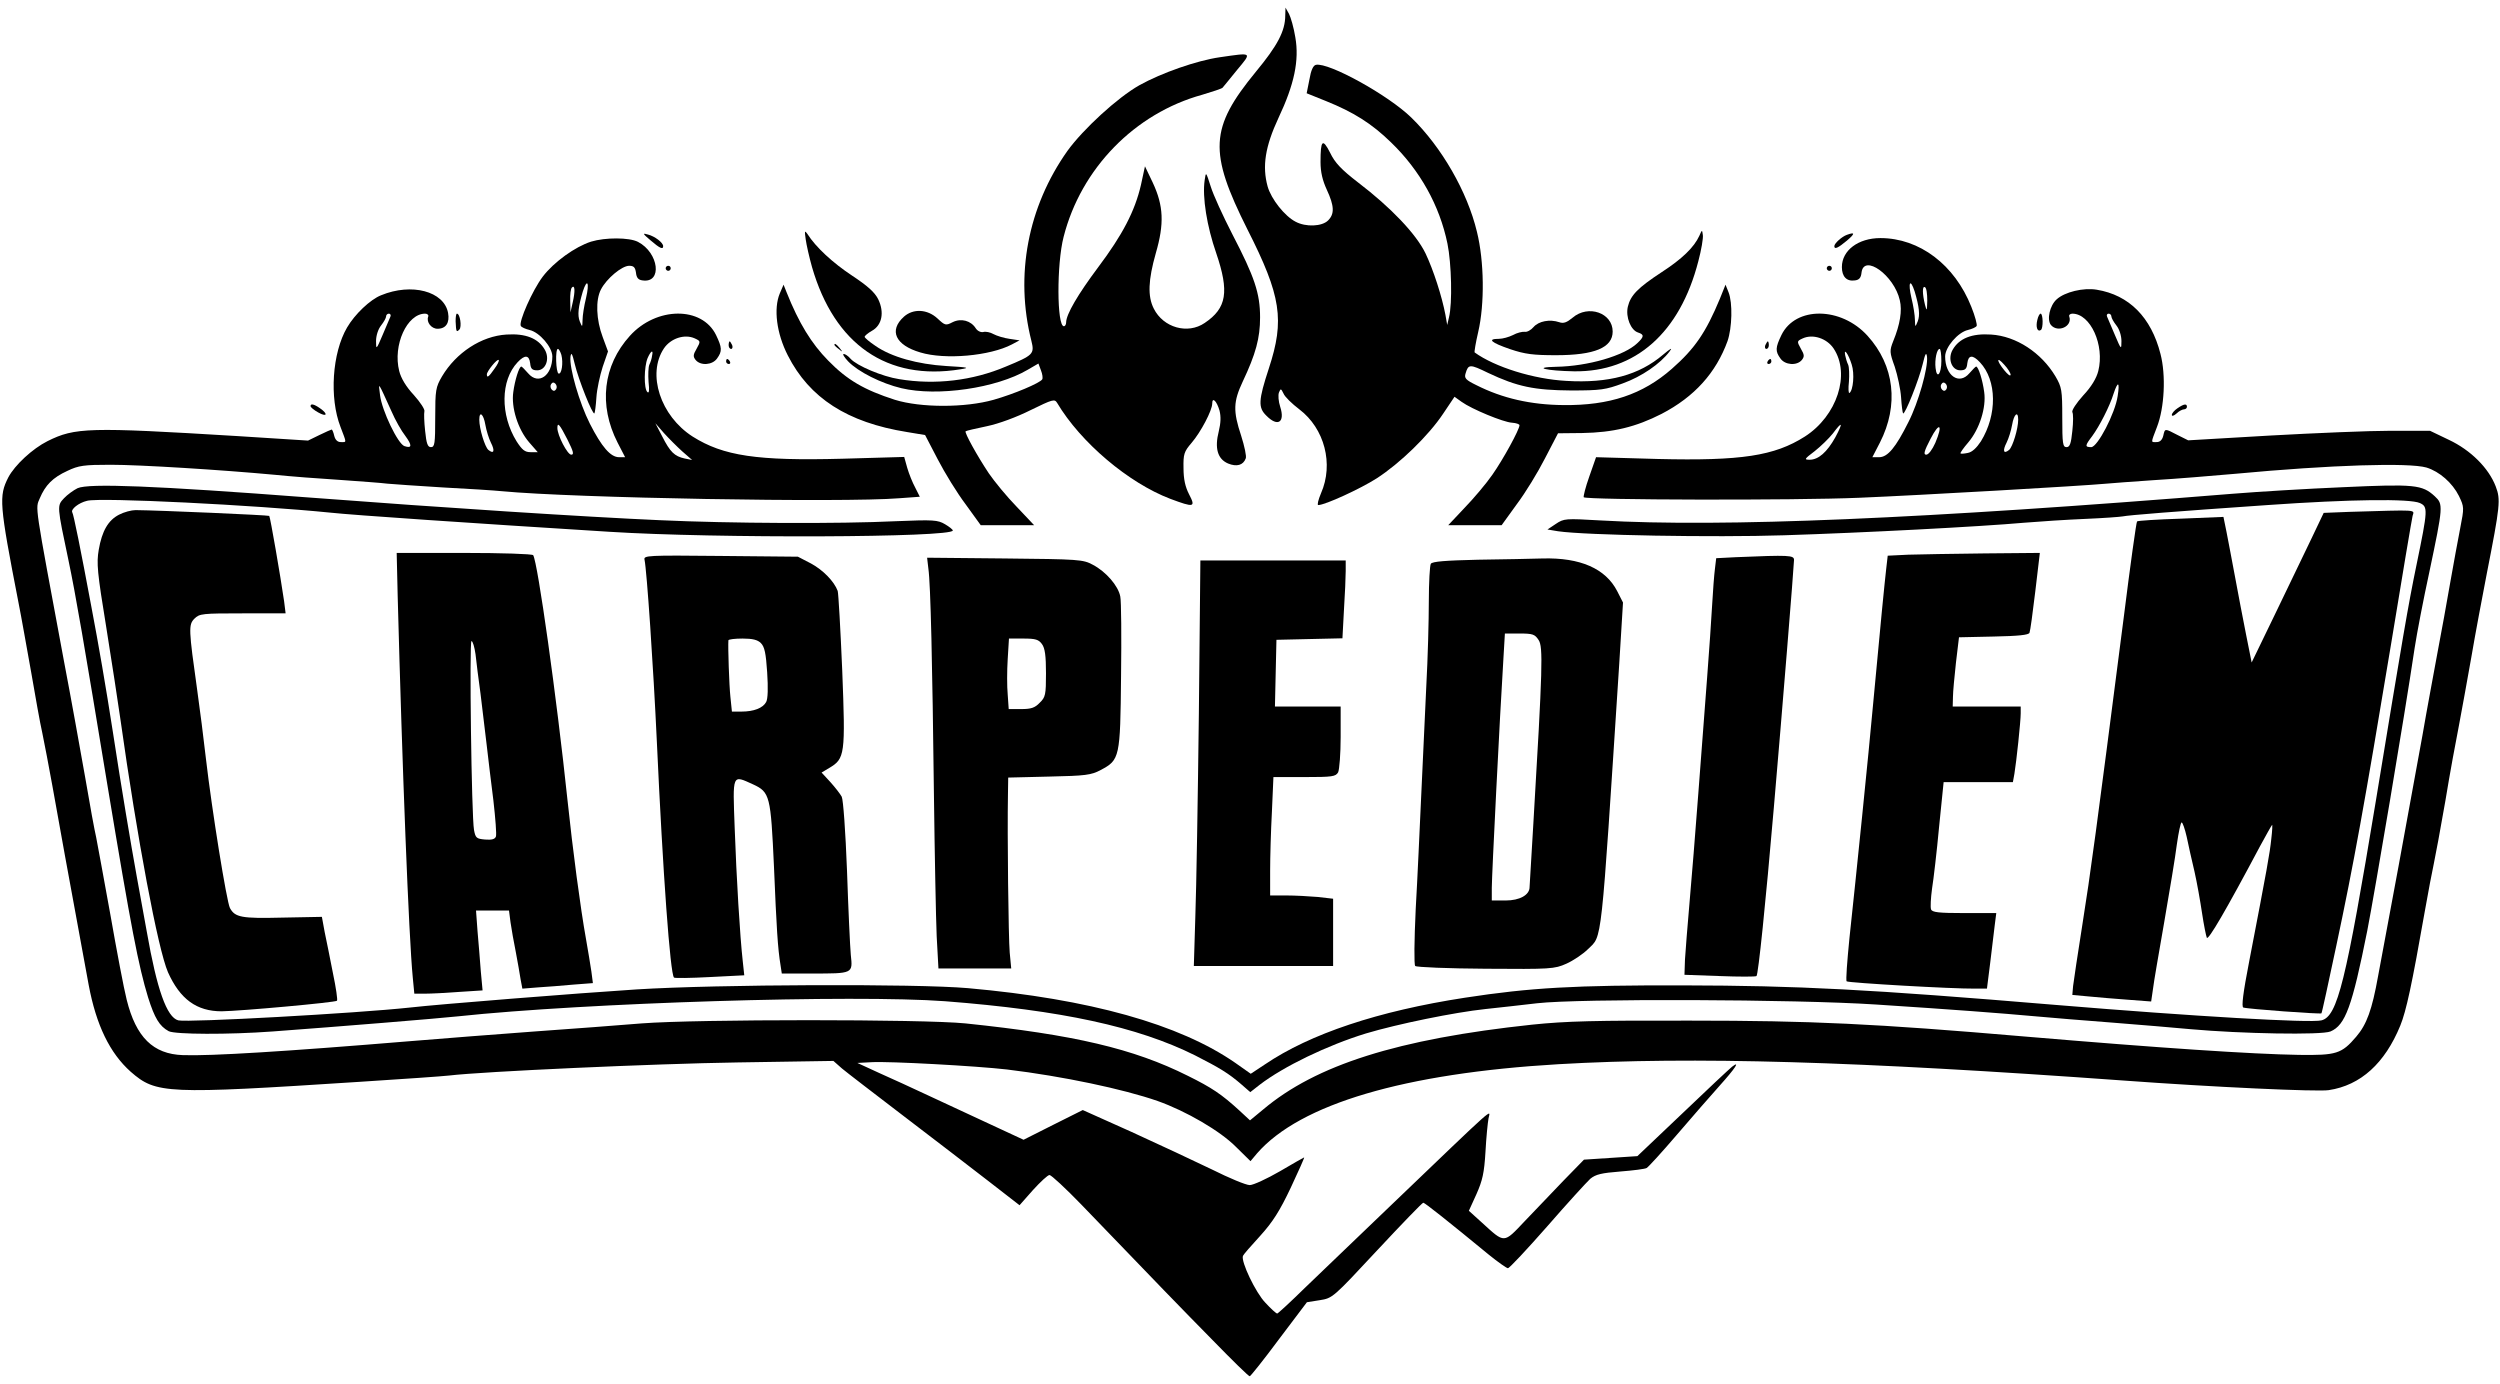<svg width="159" height="88" viewBox="0 0 159 88" fill="none" xmlns="http://www.w3.org/2000/svg">
<path d="M81.742 0.982C81.742 1.975 81.246 2.905 79.868 4.57C76.937 8.143 76.857 9.648 79.34 14.598C81.486 18.827 81.71 20.349 80.701 23.424C80.028 25.475 80.012 25.923 80.541 26.436C81.262 27.173 81.742 26.868 81.422 25.875C81.31 25.539 81.278 25.122 81.342 24.962C81.454 24.69 81.47 24.706 81.63 25.026C81.71 25.234 82.175 25.683 82.639 26.035C84.241 27.253 84.834 29.511 84.017 31.369C83.841 31.786 83.761 32.122 83.841 32.122C84.273 32.122 86.532 31.081 87.557 30.424C89.047 29.463 90.873 27.685 91.786 26.308L92.507 25.234L92.955 25.555C93.596 26.019 95.614 26.852 96.159 26.884C96.431 26.9 96.64 26.98 96.64 27.044C96.64 27.317 95.598 29.223 94.91 30.2C94.509 30.777 93.708 31.722 93.132 32.315L92.106 33.404H93.804H95.502L96.463 32.074C97.008 31.353 97.809 30.04 98.257 29.159L99.09 27.557L100.628 27.541C102.598 27.509 104.04 27.157 105.674 26.324C107.772 25.234 109.134 23.713 109.871 21.694C110.159 20.861 110.207 19.259 109.935 18.587L109.743 18.106L109.39 18.987C108.493 21.15 107.788 22.175 106.331 23.456C104.473 25.09 102.358 25.795 99.443 25.763C97.36 25.747 95.55 25.331 93.9 24.497C93.212 24.161 93.115 24.049 93.212 23.745C93.388 23.152 93.484 23.152 94.637 23.713C96.495 24.594 97.585 24.818 99.923 24.834C101.814 24.834 102.118 24.786 103.207 24.385C104.409 23.953 105.594 23.136 106.187 22.351C106.395 22.079 106.267 22.143 105.77 22.559C104.248 23.857 102.31 24.385 99.619 24.225C97.537 24.113 95.07 23.344 93.788 22.415C93.756 22.399 93.852 21.806 94.013 21.118C94.429 19.34 94.397 16.616 93.933 14.742C93.324 12.195 91.69 9.36 89.768 7.486C88.294 6.044 84.514 3.962 83.697 4.122C83.52 4.154 83.376 4.474 83.28 5.051L83.104 5.932L84.337 6.429C86.083 7.133 87.237 7.854 88.47 9.056C90.312 10.834 91.562 13.076 92.058 15.495C92.315 16.744 92.379 19.308 92.154 20.189L92.042 20.669L91.93 20.028C91.706 18.843 91.161 17.161 90.665 16.12C90.072 14.886 88.454 13.188 86.372 11.603C85.314 10.786 84.898 10.353 84.594 9.712C84.113 8.767 83.985 8.911 83.985 10.305C83.985 10.946 84.113 11.475 84.385 12.067C84.866 13.108 84.882 13.605 84.466 14.021C84.081 14.406 83.056 14.454 82.399 14.101C81.71 13.749 80.845 12.66 80.621 11.859C80.269 10.577 80.461 9.328 81.31 7.502C82.319 5.371 82.639 3.834 82.383 2.376C82.287 1.767 82.095 1.11 81.983 0.886L81.758 0.486L81.742 0.982Z" fill="black"/>
<path d="M77.578 3.641C76.12 3.85 73.877 4.635 72.468 5.419C71.074 6.204 68.88 8.223 67.886 9.6C65.371 13.156 64.539 17.513 65.596 21.678C65.804 22.511 65.724 22.591 63.978 23.312C61.864 24.209 59.477 24.497 57.186 24.113C56.129 23.953 54.495 23.264 54.094 22.816C53.95 22.639 53.742 22.511 53.662 22.511C53.566 22.511 53.694 22.72 53.934 22.976C54.575 23.648 56.049 24.385 57.33 24.69C59.621 25.234 63.369 24.69 65.356 23.52L66.044 23.12L66.204 23.552C66.301 23.793 66.333 24.049 66.285 24.129C66.124 24.369 64.49 25.058 63.193 25.427C61.383 25.939 58.564 25.939 56.914 25.427C54.975 24.802 53.886 24.177 52.669 22.928C51.612 21.855 50.811 20.557 50.026 18.587L49.834 18.106L49.593 18.667C49.193 19.628 49.385 21.198 50.106 22.607C51.483 25.314 53.886 26.868 57.683 27.477L58.836 27.669L59.637 29.207C60.085 30.072 60.87 31.353 61.415 32.074L62.376 33.404H64.074H65.772L64.651 32.218C64.026 31.578 63.241 30.617 62.889 30.104C62.152 28.999 61.319 27.493 61.415 27.429C61.447 27.397 62.056 27.253 62.761 27.108C63.529 26.948 64.651 26.532 65.548 26.083C66.957 25.395 67.07 25.363 67.23 25.619C68.735 28.15 71.779 30.713 74.422 31.722C75.96 32.298 76.056 32.267 75.623 31.433C75.383 30.969 75.271 30.472 75.271 29.768C75.255 28.887 75.303 28.726 75.784 28.166C76.376 27.477 77.097 26.099 77.097 25.667C77.097 25.218 77.385 25.507 77.562 26.115C77.658 26.5 77.642 26.9 77.514 27.429C77.241 28.502 77.433 29.191 78.106 29.479C78.651 29.703 79.067 29.591 79.228 29.159C79.292 29.031 79.147 28.374 78.939 27.717C78.411 26.131 78.443 25.539 79.035 24.273C79.868 22.511 80.141 21.502 80.141 20.189C80.141 18.651 79.788 17.61 78.379 14.902C77.786 13.749 77.161 12.387 77.001 11.859C76.697 10.914 76.697 10.898 76.617 11.458C76.456 12.532 76.761 14.406 77.353 16.104C78.186 18.555 78.026 19.596 76.617 20.541C75.543 21.278 73.99 20.845 73.381 19.628C72.98 18.843 73.028 17.802 73.509 16.104C74.054 14.23 74.005 13.092 73.317 11.619L72.82 10.577L72.564 11.763C72.179 13.429 71.394 14.934 69.841 17.001C68.559 18.715 67.806 19.996 67.806 20.509C67.806 20.637 67.742 20.749 67.662 20.749C67.214 20.749 67.198 16.793 67.646 15.063C68.751 10.722 72.163 7.214 76.456 6.028C77.097 5.836 77.69 5.644 77.754 5.58C77.818 5.5 78.234 5.003 78.683 4.442C79.628 3.305 79.676 3.337 77.578 3.641Z" fill="black"/>
<path d="M51.243 15.223C51.291 15.575 51.468 16.36 51.644 16.985C53.069 21.919 56.433 24.241 61.079 23.488C61.703 23.392 61.607 23.36 60.198 23.28C58.355 23.168 56.69 22.703 55.68 21.999C55.296 21.742 54.992 21.486 54.992 21.422C54.992 21.358 55.2 21.182 55.456 21.038C56.097 20.685 56.257 19.868 55.856 19.035C55.632 18.587 55.184 18.186 54.191 17.529C52.957 16.712 51.884 15.719 51.355 14.886C51.179 14.63 51.163 14.678 51.243 15.223Z" fill="black"/>
<path d="M108.077 14.998C107.741 15.735 106.972 16.472 105.69 17.305C104.153 18.314 103.704 18.779 103.528 19.516C103.384 20.172 103.72 21.006 104.185 21.15C104.585 21.278 104.569 21.422 104.12 21.838C103.288 22.623 100.997 23.296 98.963 23.328C97.409 23.36 98.338 23.584 100.116 23.616C104.008 23.665 106.844 21.166 108.013 16.616C108.205 15.896 108.333 15.143 108.301 14.95C108.253 14.598 108.253 14.598 108.077 14.998Z" fill="black"/>
<path d="M41.376 15.287C41.953 15.783 42.177 15.896 42.177 15.655C42.177 15.431 41.648 15.03 41.216 14.918C40.847 14.806 40.863 14.854 41.376 15.287Z" fill="black"/>
<path d="M117.464 14.935C117.143 15.047 116.663 15.479 116.663 15.655C116.663 15.88 116.887 15.784 117.464 15.303C117.992 14.854 117.992 14.742 117.464 14.935Z" fill="black"/>
<path d="M37.596 15.367C36.586 15.687 35.225 16.664 34.52 17.593C33.863 18.458 32.966 20.493 33.126 20.733C33.175 20.813 33.415 20.925 33.687 20.989C34.312 21.133 35.129 22.078 35.129 22.671C35.129 23.889 34.248 24.513 33.591 23.744C33.383 23.504 33.191 23.312 33.158 23.312C33.014 23.312 32.742 24.193 32.646 24.93C32.502 25.907 32.934 27.3 33.655 28.133L34.2 28.758H33.735C33.383 28.758 33.206 28.614 32.854 28.069C31.813 26.387 31.829 24.193 32.918 23.04C33.383 22.543 33.655 22.575 33.719 23.104C33.751 23.456 33.847 23.552 34.168 23.552C34.712 23.552 34.985 22.815 34.648 22.239C34.232 21.518 33.431 21.197 32.213 21.277C30.611 21.374 29.01 22.431 28.113 23.937C27.712 24.625 27.68 24.802 27.68 26.548C27.68 28.213 27.648 28.438 27.408 28.438C27.2 28.438 27.119 28.213 27.039 27.413C26.975 26.836 26.959 26.291 26.991 26.163C27.039 26.051 26.735 25.587 26.319 25.122C25.822 24.593 25.502 24.049 25.39 23.6C24.973 21.95 25.886 19.948 27.039 19.948C27.183 19.948 27.28 20.044 27.232 20.14C27.104 20.493 27.44 20.909 27.824 20.909C28.369 20.909 28.609 20.525 28.497 19.9C28.241 18.522 26.174 17.978 24.236 18.779C23.547 19.051 22.57 19.98 22.074 20.829C21.128 22.447 20.936 25.298 21.657 27.156C22.058 28.213 22.058 28.117 21.673 28.117C21.465 28.117 21.321 27.973 21.257 27.717C21.209 27.493 21.128 27.317 21.096 27.317C21.064 27.317 20.712 27.477 20.312 27.669L19.591 28.021L15.073 27.733C5.607 27.156 4.774 27.188 3.028 28.053C2.067 28.534 0.945 29.575 0.529 30.36C-0.08 31.561 -0.048 32.026 1.169 38.289C1.362 39.25 1.714 41.269 1.986 42.774C2.243 44.264 2.547 45.994 2.691 46.619C2.819 47.227 3.108 48.749 3.332 49.983C3.668 51.905 4.357 55.669 5.639 62.637C6.119 65.2 6.984 66.978 8.314 68.164C9.932 69.573 10.524 69.605 22.875 68.804C25.614 68.628 28.161 68.452 28.561 68.404C30.692 68.148 41.616 67.651 46.902 67.571L53.005 67.475L53.55 67.956C53.854 68.212 55.632 69.573 57.475 70.983C59.333 72.393 61.736 74.251 62.841 75.1L64.843 76.653L65.692 75.692C66.173 75.164 66.637 74.731 66.749 74.731C66.861 74.731 67.775 75.58 68.768 76.606C73.685 81.715 75.079 83.157 77.145 85.255C78.379 86.521 79.42 87.546 79.484 87.53C79.532 87.53 80.381 86.473 81.342 85.175L83.12 82.821L83.937 82.692C84.754 82.564 84.786 82.532 87.589 79.521C89.143 77.855 90.457 76.493 90.521 76.493C90.617 76.493 92.091 77.663 94.702 79.809C95.278 80.274 95.823 80.658 95.903 80.658C95.999 80.658 97.12 79.457 98.402 77.999C99.683 76.525 100.917 75.18 101.141 74.972C101.493 74.683 101.862 74.603 103.063 74.507C103.88 74.443 104.633 74.347 104.729 74.283C104.841 74.219 105.706 73.274 106.651 72.168C107.597 71.063 108.814 69.669 109.359 69.061C110.368 67.939 110.704 67.427 110.159 67.843C109.999 67.972 108.574 69.301 107.004 70.807L104.137 73.53L102.439 73.642L100.741 73.754L99.443 75.084C98.738 75.821 97.633 76.974 96.976 77.663C95.615 79.104 95.711 79.088 94.269 77.775L93.42 77.006L93.901 75.949C94.285 75.084 94.397 74.603 94.477 73.242C94.525 72.344 94.621 71.383 94.67 71.127C94.766 70.582 95.374 70.038 88.47 76.653C86.404 78.624 83.953 80.995 83.008 81.892C82.079 82.805 81.278 83.541 81.23 83.541C81.166 83.541 80.83 83.237 80.477 82.853C79.868 82.228 78.907 80.226 79.052 79.873C79.067 79.809 79.564 79.233 80.141 78.608C80.942 77.727 81.39 77.022 82.095 75.532C82.592 74.475 82.976 73.61 82.944 73.61C82.928 73.61 82.223 74.01 81.406 74.491C80.573 74.972 79.708 75.372 79.484 75.372C79.244 75.372 78.171 74.924 77.081 74.379C75.992 73.85 73.685 72.777 71.971 71.992L68.864 70.599L66.974 71.544L65.099 72.489L62.889 71.463C61.671 70.903 59.925 70.086 58.996 69.653C58.067 69.221 56.69 68.58 55.921 68.244L54.527 67.603L55.44 67.555C56.578 67.491 62.088 67.795 64.042 68.019C67.614 68.452 71.459 69.269 73.621 70.022C75.431 70.663 77.61 71.928 78.619 72.953L79.532 73.85L79.948 73.354C82.688 70.214 89.319 68.26 99.123 67.683C107.693 67.187 118.025 67.491 135.084 68.724C140.755 69.141 147.419 69.445 148.107 69.333C150.142 69.029 151.679 67.619 152.657 65.232C153.041 64.287 153.393 62.653 154.226 57.912C154.435 56.727 154.691 55.381 154.787 54.948C154.883 54.5 155.22 52.706 155.524 50.944C155.812 49.182 156.213 47.019 156.389 46.138C156.549 45.257 156.918 43.303 157.174 41.813C157.43 40.307 157.879 37.937 158.151 36.527C159.016 32.122 159.048 31.786 158.728 30.937C158.279 29.767 157.142 28.63 155.748 27.973L154.547 27.397H152.064C150.702 27.397 147.242 27.541 144.375 27.701L139.169 28.005L138.496 27.669C137.663 27.236 137.695 27.236 137.583 27.717C137.519 27.973 137.375 28.117 137.167 28.117C136.782 28.117 136.782 28.213 137.183 27.156C137.663 25.923 137.759 23.857 137.407 22.511C136.814 20.172 135.405 18.763 133.354 18.426C132.505 18.282 131.32 18.57 130.807 19.035C130.359 19.435 130.167 20.332 130.439 20.669C130.871 21.181 131.817 20.765 131.608 20.14C131.56 20.044 131.656 19.948 131.8 19.948C132.954 19.948 133.867 21.95 133.45 23.6C133.338 24.049 133.018 24.593 132.489 25.154C132.057 25.634 131.752 26.099 131.8 26.211C131.865 26.307 131.865 26.836 131.8 27.413C131.72 28.213 131.64 28.438 131.432 28.438C131.192 28.438 131.16 28.213 131.16 26.548C131.16 24.802 131.128 24.625 130.727 23.937C129.83 22.431 128.228 21.374 126.627 21.277C125.409 21.197 124.608 21.518 124.192 22.239C123.855 22.815 124.128 23.552 124.672 23.552C124.993 23.552 125.089 23.456 125.121 23.104C125.185 22.575 125.457 22.543 125.922 23.04C127.011 24.193 127.027 26.387 125.986 28.069C125.713 28.486 125.425 28.758 125.153 28.806C124.929 28.854 124.72 28.87 124.688 28.838C124.656 28.806 124.88 28.486 125.185 28.133C125.89 27.3 126.338 25.923 126.194 24.93C126.098 24.193 125.826 23.312 125.681 23.312C125.649 23.312 125.457 23.504 125.249 23.744C124.592 24.513 123.711 23.889 123.711 22.671C123.711 22.078 124.528 21.133 125.153 20.989C125.425 20.925 125.665 20.813 125.713 20.733C125.762 20.669 125.617 20.108 125.377 19.515C124.32 16.84 122.077 15.142 119.594 15.142C118.185 15.142 117.144 15.927 117.144 16.985C117.144 17.593 117.448 17.914 117.977 17.834C118.249 17.802 118.361 17.657 118.393 17.337C118.537 16.119 120.475 17.513 120.828 19.099C120.988 19.756 120.844 20.637 120.411 21.694C120.171 22.303 120.171 22.399 120.507 23.328C120.684 23.872 120.876 24.753 120.908 25.266C120.94 25.795 121.004 26.259 121.036 26.291C121.148 26.403 122.045 24.161 122.285 23.152C122.446 22.479 122.51 22.367 122.558 22.687C122.638 23.376 122.013 25.602 121.372 26.852C120.572 28.454 120.059 29.078 119.514 29.078H119.082L119.562 28.149C120.78 25.763 120.491 23.248 118.777 21.358C117.095 19.499 114.196 19.467 113.299 21.309C112.915 22.11 112.899 22.335 113.235 22.799C113.523 23.216 114.276 23.28 114.597 22.895C114.773 22.671 114.757 22.559 114.533 22.174C114.276 21.71 114.276 21.694 114.661 21.518C115.301 21.229 116.182 21.518 116.615 22.159C117.704 23.792 116.839 26.451 114.789 27.765C112.851 28.998 110.736 29.319 105.434 29.191L101.509 29.078L101.077 30.312C100.837 30.985 100.693 31.577 100.725 31.625C100.901 31.802 114.164 31.834 118.265 31.657C122.141 31.497 132.425 30.905 133.963 30.761C134.267 30.728 135.645 30.632 137.007 30.536C138.368 30.456 140.675 30.264 142.132 30.136C148.3 29.559 153.201 29.415 154.323 29.735C155.156 29.992 155.972 30.712 156.389 31.545C156.725 32.25 156.725 32.282 156.469 33.596C156.325 34.333 156.037 35.902 155.828 37.088C155.62 38.273 155.268 40.259 155.027 41.493C154.803 42.726 154.355 45.097 154.066 46.779C153.762 48.445 153.073 52.193 152.544 55.109C152 58.008 151.423 61.148 151.247 62.077C150.863 64.223 150.526 65.152 149.853 65.937C148.924 67.026 148.588 67.123 146.217 67.091C143.222 67.042 137.455 66.658 128.757 65.921C119.242 65.104 115.173 64.912 107.532 64.912C101.461 64.896 99.603 64.944 97.441 65.168C88.887 66.081 83.697 67.731 80.333 70.567L79.5 71.255L78.827 70.631C77.69 69.589 77.065 69.173 75.543 68.42C72.084 66.69 68.319 65.809 61.399 65.088C58.708 64.816 44.339 64.816 40.815 65.088C39.406 65.2 36.346 65.441 34.007 65.601C31.669 65.777 28.065 66.049 25.998 66.225C18.245 66.866 13.392 67.171 11.63 67.106C9.739 67.042 8.65 65.969 8.057 63.582C7.881 62.894 7.417 60.443 7.016 58.152C6.6 55.861 6.199 53.667 6.119 53.267C6.023 52.866 5.703 51.136 5.414 49.422C5.11 47.708 4.517 44.392 4.069 42.053C2.163 31.802 2.243 32.378 2.531 31.689C2.883 30.857 3.348 30.376 4.293 29.944C4.998 29.607 5.334 29.559 7.032 29.559C8.906 29.559 14.048 29.879 17.508 30.2C18.437 30.296 20.28 30.44 21.593 30.52C22.923 30.616 24.284 30.712 24.637 30.761C24.989 30.793 26.575 30.905 28.161 31.001C29.747 31.081 31.445 31.193 31.925 31.241C36.442 31.674 53.614 31.978 57.186 31.689L58.5 31.593L58.211 31.017C58.035 30.696 57.811 30.136 57.699 29.751L57.507 29.062L53.566 29.175C48.152 29.319 46.005 28.998 44.051 27.765C42.001 26.451 41.136 23.792 42.225 22.159C42.657 21.518 43.538 21.229 44.179 21.518C44.564 21.694 44.564 21.71 44.307 22.174C44.083 22.559 44.067 22.671 44.243 22.895C44.564 23.28 45.316 23.216 45.605 22.799C45.941 22.335 45.925 22.11 45.541 21.309C44.644 19.467 41.744 19.499 40.062 21.358C38.348 23.248 38.06 25.763 39.278 28.149L39.758 29.078H39.374C38.829 29.078 38.268 28.422 37.516 26.948C36.843 25.619 36.202 23.392 36.282 22.687C36.33 22.367 36.394 22.479 36.554 23.152C36.795 24.161 37.692 26.403 37.804 26.291C37.836 26.259 37.9 25.795 37.932 25.266C37.964 24.753 38.156 23.872 38.332 23.328L38.669 22.351L38.332 21.438C37.916 20.332 37.868 19.083 38.22 18.41C38.573 17.721 39.55 16.904 40.014 16.904C40.303 16.904 40.399 17 40.447 17.337C40.479 17.657 40.591 17.802 40.863 17.834C42.145 18.026 41.905 16.072 40.575 15.383C40.014 15.094 38.493 15.094 37.596 15.367ZM37.275 18.939C37.147 19.451 37.051 20.076 37.051 20.348C37.035 20.829 37.035 20.829 36.875 20.445C36.715 20.044 36.779 19.515 37.067 18.538C37.355 17.657 37.499 17.978 37.275 18.939ZM121.773 18.538C122.061 19.515 122.125 20.044 121.965 20.445C121.805 20.829 121.805 20.829 121.789 20.348C121.789 20.076 121.693 19.451 121.565 18.939C121.34 17.978 121.485 17.657 121.773 18.538ZM36.426 19.227L36.282 19.868L36.266 19.131C36.25 18.73 36.298 18.346 36.378 18.282C36.57 18.09 36.586 18.538 36.426 19.227ZM122.574 19.115C122.558 19.788 122.542 19.82 122.43 19.387C122.253 18.666 122.253 18.154 122.43 18.266C122.526 18.314 122.574 18.698 122.574 19.115ZM24.829 20.14C24.781 20.252 24.556 20.781 24.332 21.309C23.932 22.255 23.916 22.255 23.916 21.694C23.916 21.358 24.044 20.941 24.236 20.701C24.412 20.477 24.556 20.22 24.556 20.124C24.556 20.028 24.637 19.948 24.733 19.948C24.829 19.948 24.877 20.044 24.829 20.14ZM134.283 20.124C134.283 20.22 134.428 20.477 134.604 20.701C134.796 20.941 134.924 21.358 134.924 21.694C134.924 22.255 134.908 22.255 134.508 21.309C134.283 20.781 134.059 20.252 134.011 20.14C133.963 20.044 134.011 19.948 134.107 19.948C134.203 19.948 134.283 20.028 134.283 20.124ZM35.705 22.575C35.834 23.088 35.721 23.808 35.529 23.76C35.353 23.712 35.305 22.191 35.481 22.191C35.545 22.191 35.641 22.367 35.705 22.575ZM123.471 22.959C123.471 23.792 123.183 24.145 123.102 23.408C123.038 22.879 123.183 22.191 123.359 22.191C123.423 22.191 123.471 22.527 123.471 22.959ZM41.472 22.623C41.456 22.783 41.376 23.04 41.296 23.2C41.232 23.36 41.216 23.84 41.248 24.289C41.312 24.85 41.28 25.042 41.168 24.93C40.944 24.706 40.959 23.344 41.184 22.783C41.392 22.303 41.568 22.207 41.472 22.623ZM117.768 23.184C117.96 23.76 117.864 24.834 117.624 24.994C117.56 25.026 117.544 24.706 117.592 24.273C117.624 23.84 117.608 23.36 117.544 23.2C117.464 23.04 117.384 22.767 117.352 22.591C117.256 22.094 117.56 22.511 117.768 23.184ZM31.445 23.456C31.092 23.969 30.964 24.065 30.964 23.808C30.964 23.616 31.621 22.799 31.717 22.895C31.765 22.943 31.637 23.2 31.445 23.456ZM127.876 23.84C127.86 23.953 127.684 23.808 127.475 23.552C126.963 22.927 126.963 22.623 127.475 23.2C127.7 23.44 127.876 23.728 127.876 23.84ZM35.369 24.753C35.289 24.882 35.193 24.882 35.097 24.785C35.001 24.689 34.985 24.529 35.049 24.433C35.129 24.305 35.225 24.305 35.321 24.401C35.417 24.497 35.433 24.657 35.369 24.753ZM123.791 24.753C123.711 24.882 123.615 24.882 123.519 24.785C123.423 24.689 123.407 24.529 123.471 24.433C123.551 24.305 123.647 24.305 123.743 24.401C123.839 24.497 123.855 24.657 123.791 24.753ZM24.893 26.147C25.133 26.708 25.534 27.413 25.774 27.717C26.222 28.326 26.206 28.534 25.726 28.374C25.309 28.245 24.284 26.099 24.172 25.138C24.06 24.273 24.012 24.209 24.893 26.147ZM134.684 25.186C134.524 26.291 133.402 28.438 133.002 28.438C132.585 28.438 132.601 28.342 133.066 27.733C133.514 27.124 134.171 25.859 134.428 25.026C134.7 24.209 134.828 24.273 134.684 25.186ZM30.868 27.012C30.932 27.381 31.092 27.893 31.22 28.149C31.492 28.678 31.412 28.902 31.06 28.614C30.836 28.422 30.483 27.268 30.483 26.692C30.483 26.099 30.756 26.339 30.868 27.012ZM128.357 26.692C128.357 27.268 128.004 28.422 127.78 28.614C127.427 28.902 127.347 28.678 127.62 28.149C127.748 27.893 127.908 27.381 127.972 27.012C128.084 26.339 128.357 26.099 128.357 26.692ZM36.09 27.957C36.474 28.726 36.522 28.918 36.33 28.918C36.09 28.918 35.449 27.685 35.449 27.22C35.449 26.82 35.593 26.98 36.09 27.957ZM43.394 28.71L44.019 29.255L43.538 29.159C42.898 29.014 42.625 28.758 42.113 27.749L41.68 26.916L42.225 27.541C42.529 27.877 43.058 28.406 43.394 28.71ZM116.727 27.813C116.198 28.758 115.654 29.239 115.093 29.239C114.725 29.239 114.757 29.191 115.414 28.694C115.798 28.39 116.311 27.893 116.567 27.573C117.176 26.756 117.24 26.852 116.727 27.813ZM123.086 28.166C122.894 28.598 122.654 28.918 122.51 28.918C122.318 28.918 122.366 28.71 122.782 27.909C123.359 26.788 123.583 26.996 123.086 28.166Z" fill="black"/>
<path d="M42.337 17.065C42.337 17.145 42.417 17.225 42.497 17.225C42.593 17.225 42.657 17.145 42.657 17.065C42.657 16.969 42.593 16.905 42.497 16.905C42.417 16.905 42.337 16.969 42.337 17.065Z" fill="black"/>
<path d="M116.182 17.065C116.182 17.145 116.262 17.225 116.343 17.225C116.439 17.225 116.503 17.145 116.503 17.065C116.503 16.969 116.439 16.905 116.343 16.905C116.262 16.905 116.182 16.969 116.182 17.065Z" fill="black"/>
<path d="M57.491 20.14C56.514 21.021 56.946 21.95 58.532 22.415C60.102 22.895 62.969 22.639 64.363 21.902L64.843 21.646L64.202 21.55C63.85 21.502 63.386 21.358 63.177 21.245C62.985 21.133 62.681 21.069 62.536 21.117C62.376 21.149 62.168 21.053 62.056 20.877C61.752 20.396 61.127 20.22 60.582 20.493C60.15 20.717 60.102 20.701 59.621 20.252C58.98 19.66 58.083 19.612 57.491 20.14Z" fill="black"/>
<path d="M100.02 20.204C99.651 20.509 99.443 20.589 99.171 20.493C98.562 20.285 97.857 20.429 97.537 20.797C97.376 20.989 97.12 21.134 96.976 21.102C96.816 21.086 96.479 21.166 96.223 21.31C95.967 21.438 95.566 21.55 95.326 21.55C94.557 21.55 94.829 21.79 96.047 22.207C96.992 22.527 97.521 22.591 98.962 22.591C101.413 22.591 102.566 22.111 102.566 21.086C102.566 19.9 101.013 19.356 100.02 20.204Z" fill="black"/>
<path d="M28.977 20.428C29.01 21.117 29.026 21.149 29.218 20.957C29.378 20.797 29.266 19.948 29.058 19.948C29.01 19.948 28.977 20.156 28.977 20.428Z" fill="black"/>
<path d="M129.574 20.348C129.462 20.797 129.574 21.133 129.798 20.989C129.958 20.893 129.942 19.948 129.782 19.948C129.718 19.948 129.622 20.124 129.574 20.348Z" fill="black"/>
<path d="M46.342 21.951C46.342 22.079 46.406 22.191 46.502 22.191C46.582 22.191 46.614 22.079 46.566 21.951C46.502 21.823 46.438 21.71 46.406 21.71C46.374 21.71 46.342 21.823 46.342 21.951Z" fill="black"/>
<path d="M112.274 21.951C112.226 22.079 112.258 22.191 112.338 22.191C112.434 22.191 112.498 22.079 112.498 21.951C112.498 21.823 112.466 21.71 112.434 21.71C112.402 21.71 112.338 21.823 112.274 21.951Z" fill="black"/>
<path d="M53.069 21.934C53.069 21.966 53.197 22.095 53.358 22.207C53.598 22.415 53.614 22.399 53.406 22.143C53.197 21.886 53.069 21.806 53.069 21.934Z" fill="black"/>
<path d="M46.181 22.992C46.181 23.072 46.261 23.152 46.358 23.152C46.438 23.152 46.47 23.072 46.422 22.992C46.373 22.896 46.293 22.831 46.245 22.831C46.213 22.831 46.181 22.896 46.181 22.992Z" fill="black"/>
<path d="M112.418 22.992C112.37 23.072 112.402 23.152 112.482 23.152C112.578 23.152 112.658 23.072 112.658 22.992C112.658 22.896 112.626 22.831 112.594 22.831C112.546 22.831 112.466 22.896 112.418 22.992Z" fill="black"/>
<path d="M19.751 25.827C19.751 25.907 19.975 26.083 20.231 26.227C20.792 26.548 20.888 26.339 20.36 25.971C19.975 25.699 19.751 25.651 19.751 25.827Z" fill="black"/>
<path d="M138.48 25.971C138.288 26.099 138.128 26.291 138.128 26.387C138.128 26.484 138.256 26.451 138.416 26.307C138.576 26.147 138.801 26.035 138.897 26.035C139.009 26.035 139.089 25.955 139.089 25.875C139.089 25.651 138.897 25.683 138.48 25.971Z" fill="black"/>
<path d="M4.934 31.049C4.677 31.177 4.277 31.465 4.069 31.69C3.62 32.17 3.62 32.154 4.357 35.646C4.806 37.777 5.35 40.932 6.84 49.983C8.346 59.065 8.81 61.436 9.419 63.438C9.835 64.752 10.14 65.265 10.732 65.585C11.149 65.793 14.513 65.809 17.348 65.601C21.673 65.281 27.76 64.784 29.122 64.64C37.227 63.775 54.319 63.246 60.117 63.679C67.518 64.255 72.34 65.297 76.008 67.123C77.578 67.924 78.138 68.26 78.987 68.997L79.516 69.461L80.109 68.997C81.63 67.828 84.418 66.482 86.868 65.729C88.903 65.12 92.507 64.384 94.477 64.175C95.358 64.079 96.832 63.919 97.761 63.807C100.42 63.502 114.196 63.551 119.306 63.887C124.224 64.207 127.171 64.432 129.478 64.64C130.407 64.72 132.601 64.912 134.363 65.04C136.125 65.184 138.368 65.361 139.329 65.457C142.517 65.745 147.659 65.841 148.219 65.601C149.164 65.201 149.597 64.015 150.558 59.194C151.055 56.631 152.913 45.642 153.57 41.221C153.714 40.276 154.13 38.113 154.499 36.415C155.396 32.154 155.396 32.074 154.851 31.562C154.05 30.825 153.57 30.777 149.036 30.985C146.746 31.081 143.59 31.273 142.02 31.401C122.285 33.003 109.551 33.548 101.782 33.099C99.555 32.971 99.475 32.971 98.946 33.324L98.418 33.676L99.091 33.788C100.837 34.044 109.006 34.189 113.459 34.044C118.505 33.884 125.874 33.5 128.757 33.244C129.734 33.163 131.464 33.051 132.601 33.003C133.755 32.955 134.828 32.875 135.004 32.843C135.389 32.763 138.176 32.539 144.215 32.122C149.453 31.754 153.281 31.706 153.906 31.994C154.419 32.234 154.419 32.395 153.698 35.887C153.153 38.514 152.801 40.612 151.103 50.944C149.196 62.461 148.668 64.64 147.643 64.896C146.954 65.072 139.505 64.64 130.823 63.919C118.745 62.91 114.372 62.686 107.052 62.67C100.18 62.654 97.329 62.814 93.164 63.455C87.653 64.303 83.328 65.745 80.445 67.699L79.548 68.292L78.571 67.603C75.015 65.136 69.296 63.535 61.559 62.846C58.243 62.557 45.653 62.605 40.495 62.926C36.763 63.166 27.888 63.871 26.078 64.079C22.682 64.448 11.95 65.04 11.341 64.896C10.604 64.704 9.98 62.926 9.339 59.274C9.163 58.297 8.874 56.711 8.698 55.75C8.33 53.715 7.721 50.111 7.176 46.539C6.744 43.736 6.263 40.965 5.815 38.61C5.126 34.91 4.677 32.699 4.597 32.587C4.485 32.395 4.998 31.978 5.542 31.85C6.391 31.626 16.227 32.122 21 32.603C22.458 32.763 30.019 33.276 38.733 33.82C45.509 34.253 60.598 34.189 60.598 33.74C60.598 33.676 60.374 33.5 60.102 33.34C59.637 33.067 59.365 33.051 57.026 33.147C53.374 33.324 46.422 33.292 41.937 33.083C37.211 32.875 28.273 32.298 19.671 31.642C9.819 30.889 5.639 30.729 4.934 31.049Z" fill="black"/>
<path d="M7.577 32.731C6.888 33.083 6.487 33.756 6.279 34.973C6.135 35.822 6.183 36.383 6.76 39.907C7.112 42.102 7.513 44.729 7.657 45.738C8.73 53.363 10.044 60.363 10.684 61.837C11.453 63.55 12.51 64.319 14.096 64.319C15.282 64.303 21.321 63.759 21.433 63.647C21.481 63.599 21.369 62.814 21.176 61.901C21 60.987 20.76 59.802 20.648 59.273L20.472 58.312L17.957 58.36C15.362 58.425 14.945 58.344 14.625 57.752C14.417 57.367 13.472 51.489 13.103 48.301C12.959 47.019 12.703 45.033 12.543 43.896C11.998 40.019 11.982 39.731 12.366 39.346C12.687 39.026 12.863 39.01 15.442 39.01H18.165L18.069 38.241C17.845 36.687 17.188 32.875 17.124 32.811C17.076 32.763 10.22 32.459 8.618 32.443C8.362 32.443 7.881 32.571 7.577 32.731Z" fill="black"/>
<path d="M149.405 32.555L147.787 32.619L146.97 34.333C146.521 35.278 145.496 37.408 144.679 39.09L143.205 42.134L142.853 40.372C142.661 39.395 142.34 37.745 142.148 36.687C141.956 35.63 141.7 34.333 141.604 33.82L141.411 32.875L138.704 32.987C137.215 33.035 135.949 33.115 135.917 33.163C135.869 33.195 135.485 35.951 135.068 39.282C133.306 52.978 132.954 55.573 132.441 58.793C132.153 60.635 131.88 62.413 131.848 62.718L131.8 63.278L132.841 63.374C133.418 63.438 134.539 63.518 135.34 63.583L136.814 63.695L136.926 62.926C136.974 62.493 137.311 60.571 137.647 58.633C137.983 56.695 138.352 54.484 138.448 53.699C138.56 52.93 138.688 52.306 138.752 52.306C138.816 52.306 138.961 52.722 139.073 53.218C139.185 53.731 139.393 54.724 139.569 55.429C139.729 56.134 139.938 57.319 140.05 58.072C140.162 58.825 140.306 59.53 140.354 59.642C140.45 59.818 141.572 57.896 143.734 53.827C144.119 53.122 144.455 52.514 144.503 52.466C144.535 52.418 144.519 52.818 144.455 53.347C144.359 54.276 144.199 55.173 143.045 61.164C142.661 63.134 142.549 64.047 142.677 64.079C142.949 64.175 147.595 64.512 147.643 64.448C147.675 64.431 148.091 62.493 148.588 60.155C149.693 54.965 150.382 51.152 152.064 41.012C152.769 36.703 153.393 33.003 153.441 32.811C153.553 32.395 153.858 32.426 149.405 32.555Z" fill="black"/>
<path d="M25.293 37.921C25.582 48.83 25.998 59.578 26.254 62.189L26.351 63.198H27.023C27.408 63.198 28.385 63.15 29.202 63.086L30.692 62.99L30.579 61.773C30.531 61.1 30.435 59.962 30.371 59.226L30.275 57.912H31.316H32.373L32.47 58.665C32.534 59.097 32.678 59.931 32.806 60.555C32.918 61.164 33.062 61.949 33.11 62.285L33.222 62.878L34.216 62.798C34.76 62.766 35.769 62.686 36.458 62.622L37.708 62.526L37.612 61.789C37.547 61.372 37.403 60.459 37.275 59.754C36.907 57.704 36.426 54.052 36.09 50.864C35.401 44.312 34.2 35.775 33.911 35.31C33.863 35.23 31.893 35.166 29.522 35.166H25.229L25.293 37.921ZM30.243 41.605C30.291 42.07 30.435 43.207 30.563 44.136C30.675 45.065 30.852 46.507 30.948 47.34C31.044 48.173 31.236 49.791 31.38 50.912C31.509 52.049 31.589 53.075 31.541 53.203C31.477 53.379 31.268 53.427 30.852 53.395C30.307 53.347 30.243 53.299 30.147 52.786C29.987 51.921 29.843 40.772 29.987 40.772C30.067 40.772 30.179 41.157 30.243 41.605Z" fill="black"/>
<path d="M121.372 35.278L120.059 35.342L119.963 36.175C119.867 37.008 119.594 39.747 119.13 44.776C118.857 47.82 118.041 55.813 117.624 59.674C117.48 61.131 117.384 62.365 117.448 62.413C117.544 62.509 124.192 62.894 125.633 62.877H126.37L126.578 61.227C126.691 60.331 126.819 59.257 126.867 58.825L126.963 58.072H124.928C123.295 58.072 122.878 58.024 122.814 57.832C122.766 57.703 122.798 57.111 122.878 56.518C122.974 55.925 123.182 54.147 123.327 52.578L123.615 49.742H125.81H128.02L128.116 49.214C128.244 48.445 128.517 45.882 128.517 45.369V44.937H126.354H124.192L124.208 44.328C124.208 44.008 124.304 43.014 124.4 42.133L124.592 40.532L126.803 40.484C128.356 40.452 129.029 40.387 129.077 40.243C129.125 40.131 129.286 38.946 129.446 37.6L129.734 35.165L126.21 35.197C124.256 35.214 122.077 35.261 121.372 35.278Z" fill="black"/>
<path d="M40.992 35.598C41.136 36.271 41.552 42.358 41.776 47.179C42.161 55.573 42.625 61.932 42.866 62.173C42.914 62.221 43.939 62.205 45.14 62.141L47.335 62.029L47.239 61.132C47.062 59.562 46.838 55.845 46.726 52.658C46.598 49.166 46.55 49.278 47.895 49.886C48.969 50.383 49.017 50.607 49.225 55.125C49.385 59.001 49.465 60.315 49.642 61.388L49.722 61.916H51.596C54.271 61.916 54.239 61.932 54.111 60.731C54.063 60.203 53.95 57.784 53.87 55.381C53.774 52.866 53.63 50.864 53.534 50.671C53.438 50.495 53.117 50.079 52.813 49.742L52.252 49.134L52.733 48.845C53.742 48.253 53.774 47.996 53.566 42.646C53.454 40.019 53.326 37.745 53.278 37.584C53.053 36.976 52.349 36.255 51.58 35.838L50.747 35.406L45.829 35.358C41.168 35.31 40.927 35.326 40.992 35.598ZM48.392 40.9C48.632 41.14 48.712 41.557 48.792 42.758C48.857 43.751 48.84 44.44 48.728 44.648C48.52 45.033 47.944 45.257 47.159 45.257H46.55L46.454 44.328C46.374 43.575 46.294 41.172 46.326 40.724C46.342 40.66 46.742 40.612 47.223 40.612C47.863 40.612 48.184 40.692 48.392 40.9Z" fill="black"/>
<path d="M110.383 35.438L109.15 35.502L109.07 36.175C109.022 36.543 108.942 37.568 108.894 38.449C108.846 39.331 108.702 41.413 108.573 43.095C108.445 44.761 108.189 48.077 108.013 50.463C107.837 52.834 107.58 55.974 107.452 57.431C107.324 58.889 107.196 60.507 107.164 61.035L107.132 61.997L109.374 62.077C110.608 62.125 111.665 62.125 111.713 62.077C111.825 61.997 112.29 57.495 112.818 51.344C113.331 45.434 114.1 35.934 114.1 35.614C114.1 35.31 113.811 35.294 110.383 35.438Z" fill="black"/>
<path d="M59.044 36.159C59.188 37.136 59.301 42.262 59.397 50.463C59.445 54.34 59.525 58.425 59.573 59.546L59.685 61.596H62.008H64.314L64.218 60.587C64.138 59.674 64.058 53.026 64.106 50.527L64.122 49.454L66.733 49.39C69.04 49.342 69.408 49.294 70.001 48.974C71.218 48.333 71.25 48.189 71.299 43.015C71.331 40.516 71.314 38.225 71.25 37.937C71.122 37.264 70.353 36.367 69.504 35.919C68.88 35.582 68.639 35.566 63.898 35.518L58.964 35.47L59.044 36.159ZM66.269 40.964C66.461 41.221 66.525 41.717 66.525 42.822C66.525 44.184 66.493 44.344 66.124 44.697C65.82 45.017 65.58 45.097 64.955 45.097H64.154L64.09 44.168C64.042 43.672 64.042 42.662 64.09 41.925L64.17 40.612H65.099C65.868 40.612 66.06 40.676 66.269 40.964Z" fill="black"/>
<path d="M93.997 35.598C91.946 35.646 91.097 35.71 91.001 35.855C90.937 35.951 90.873 37.04 90.873 38.257C90.873 39.459 90.809 41.877 90.713 43.623C90.633 45.353 90.489 48.477 90.392 50.543C90.296 52.61 90.152 55.878 90.04 57.8C89.944 59.85 89.928 61.356 90.008 61.436C90.088 61.516 92.106 61.596 94.493 61.612C98.626 61.644 98.866 61.628 99.619 61.292C100.052 61.1 100.676 60.683 100.997 60.363C101.91 59.466 101.798 60.475 102.983 42.23L103.223 38.321L102.855 37.6C102.118 36.159 100.5 35.454 98.113 35.518C97.441 35.534 95.582 35.582 93.997 35.598ZM97.857 40.708C98.145 41.141 98.113 42.422 97.521 52.386C97.393 54.5 97.281 56.326 97.281 56.422C97.281 56.919 96.656 57.271 95.759 57.271H94.878V56.47C94.878 55.701 95.39 45.514 95.615 41.925L95.711 40.292H96.656C97.489 40.292 97.617 40.34 97.857 40.708Z" fill="black"/>
<path d="M76.248 45.37C76.184 50.736 76.088 56.534 76.024 58.264L75.928 61.436H80.349H84.786V59.29V57.159L83.809 57.047C83.264 56.999 82.351 56.951 81.806 56.951H80.781V55.381C80.781 54.5 80.829 52.818 80.894 51.617L80.99 49.422H82.96C84.754 49.422 84.946 49.39 85.106 49.118C85.186 48.942 85.266 47.932 85.266 46.875V44.937H83.184H81.086L81.134 42.806L81.182 40.692L83.28 40.644L85.379 40.596L85.475 38.802C85.539 37.809 85.587 36.703 85.587 36.319V35.646H80.974H76.344L76.248 45.37Z" fill="black"/>
</svg>
